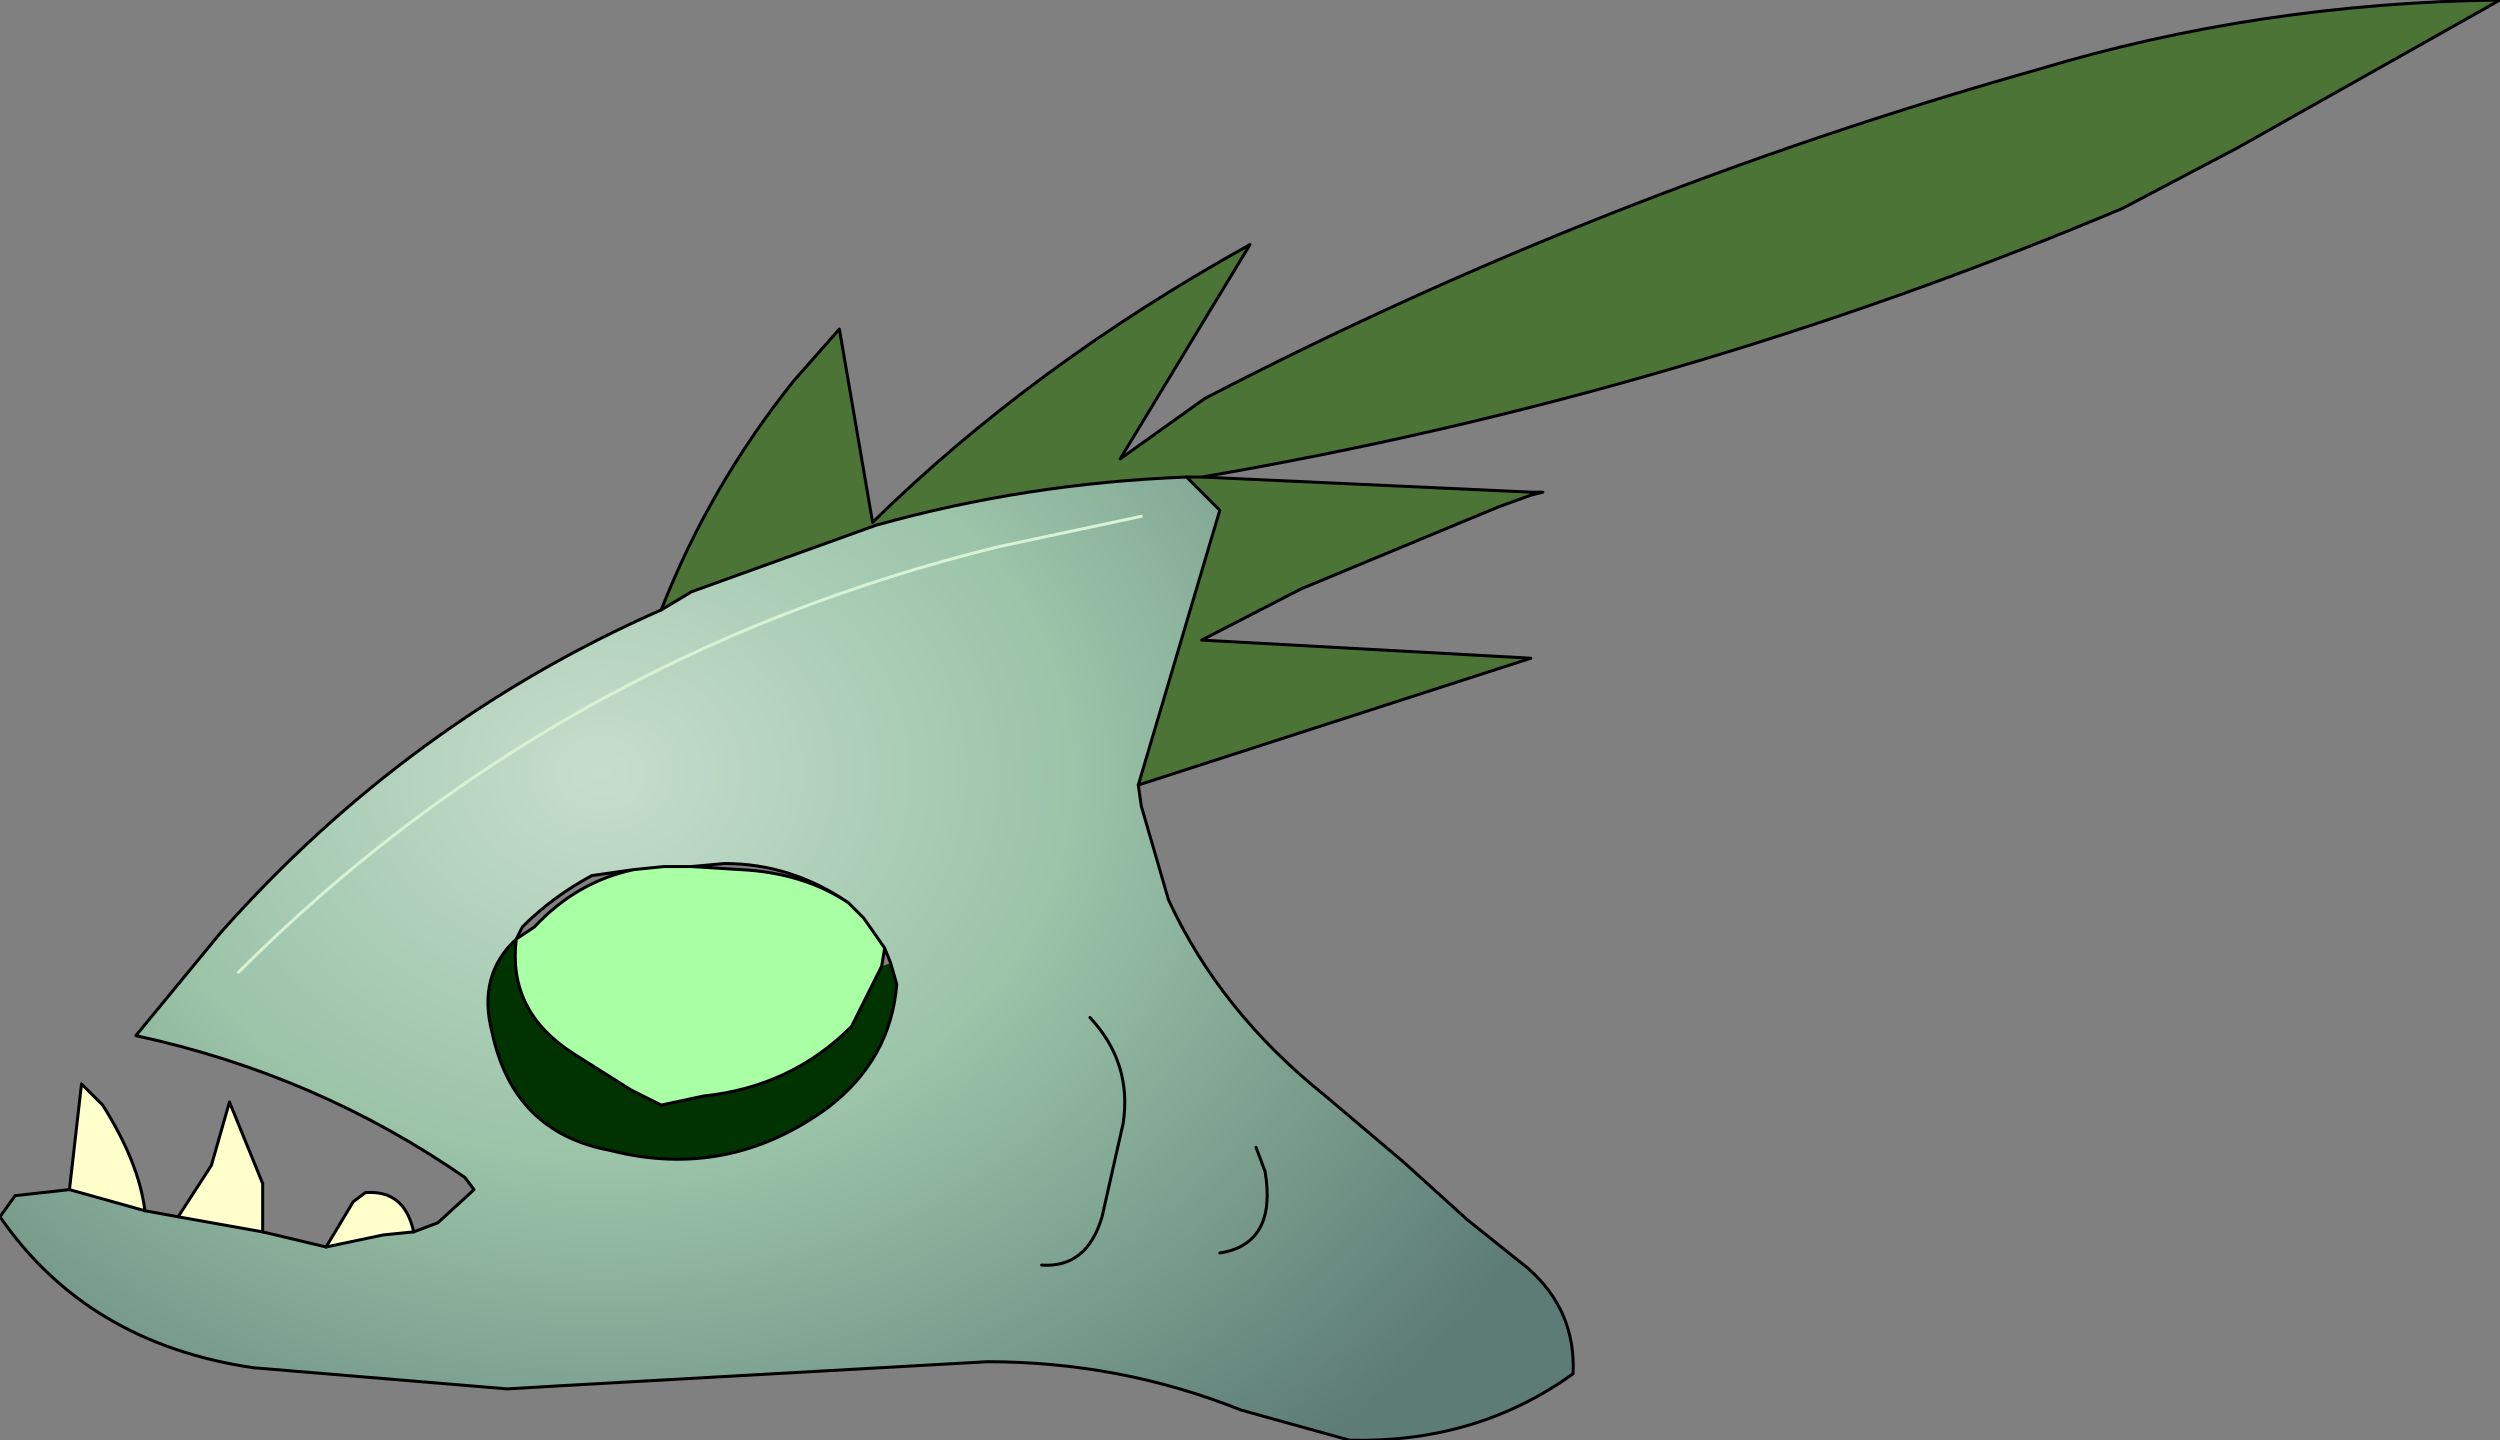 <?xml version="1.0" encoding="UTF-8" standalone="no"?>
<svg xmlns:xlink="http://www.w3.org/1999/xlink" height="23.85px" width="41.4px" xmlns="http://www.w3.org/2000/svg">
  <rect width="100%" height="100%" fill="#808080" stroke="none"/>
  <g transform="matrix(1.0, 0.0, 0.0, 1.0, 0.0, 0.0)">
    <path d="M10.95 10.1 Q11.75 8.05 13.15 6.3 L13.9 5.45 14.45 8.65 Q17.1 6.05 20.7 4.05 L18.55 7.6 19.95 6.6 Q26.5 3.2 33.75 1.15 37.4 0.05 41.4 0.0 L37.05 2.45 35.15 3.45 Q27.8 6.55 19.9 7.9 L25.35 8.15 25.35 8.2 24.8 8.4 21.55 9.75 19.9 10.6 25.35 10.9 18.85 13.0 20.2 8.45 19.65 7.9 Q17.0 8.0 14.5 8.7 L11.45 9.8 10.95 10.1 M19.9 7.9 L19.65 7.9 19.9 7.9" fill="#4d7437" fill-rule="evenodd" stroke="none"/>
    <path d="M8.55 15.55 Q8.4 16.75 9.5 17.45 L10.45 18.05 10.95 18.3 11.65 18.15 Q13.1 18.0 14.1 17.0 L14.6 16.0 14.75 15.95 14.85 16.3 Q14.75 17.55 13.7 18.35 12.05 19.55 10.1 19.05 8.5 18.75 8.15 17.1 7.9 16.15 8.55 15.55" fill="#003300" fill-rule="evenodd" stroke="none"/>
    <path d="M14.6 16.0 L14.1 17.0 Q13.1 18.0 11.65 18.15 L10.95 18.3 10.45 18.05 9.5 17.45 Q8.4 16.75 8.55 15.55 L8.85 15.35 Q9.55 14.6 10.5 14.4 L11.0 14.35 11.45 14.35 12.25 14.4 Q13.3 14.45 14.05 14.95 L14.3 15.2 14.65 15.7 14.6 16.0" fill="#a9ffa4" fill-rule="evenodd" stroke="none"/>
    <path d="M18.85 13.0 L18.9 13.35 19.35 14.9 Q20.2 16.75 21.95 18.15 L23.25 19.25 24.3 20.2 25.3 21.0 Q26.1 21.7 26.05 22.75 24.45 23.9 22.35 23.85 L20.55 23.35 Q18.55 22.55 16.35 22.55 L9.25 22.95 8.4 23.0 4.2 22.65 Q1.45 22.25 0.0 20.15 L0.25 19.8 1.15 19.7 2.4 20.05 2.95 20.15 4.35 20.4 5.4 20.65 6.35 20.45 6.85 20.4 7.25 20.25 7.85 19.7 7.7 19.5 Q5.25 17.8 2.25 17.15 L3.65 15.45 Q6.75 11.95 10.95 10.1 L11.45 9.8 14.5 8.7 Q17.0 8.0 19.65 7.9 L20.2 8.45 18.85 13.0 M20.8 19.0 L20.95 19.4 Q21.15 20.6 20.2 20.75 21.15 20.6 20.95 19.4 L20.8 19.0 M18.9 8.55 L16.55 9.05 Q9.2 10.85 3.95 16.1 9.2 10.85 16.55 9.05 L18.9 8.55 M8.55 15.55 Q7.9 16.15 8.15 17.1 8.5 18.75 10.1 19.05 12.05 19.55 13.7 18.35 14.75 17.55 14.85 16.3 L14.75 15.95 14.65 15.7 14.3 15.2 14.05 14.95 Q13.1 14.3 12.0 14.3 L11.45 14.35 11.0 14.35 10.5 14.4 9.8 14.5 Q9.15 14.85 8.65 15.35 L8.55 15.55 M18.05 16.85 Q18.75 17.6 18.6 18.6 L18.25 20.15 Q18.0 21.0 17.25 20.95 18.0 21.0 18.25 20.15 L18.6 18.6 Q18.75 17.6 18.05 16.85" fill="url(#gradient0)" fill-rule="evenodd" stroke="none"/>
    <path d="M1.15 19.7 L1.35 17.95 1.7 18.3 Q2.3 19.25 2.4 20.05 L1.15 19.7 M2.95 20.15 L3.5 19.3 3.8 18.25 4.35 19.6 4.35 20.4 2.95 20.15 M5.4 20.65 L5.85 19.9 6.05 19.75 Q6.7 19.7 6.85 20.4 L6.35 20.45 5.4 20.65" fill="#ffffcc" fill-rule="evenodd" stroke="none"/>
    <path d="M10.95 10.1 Q11.75 8.05 13.15 6.3 L13.9 5.45 14.45 8.65 Q17.1 6.05 20.7 4.05 L18.55 7.6 19.95 6.6 Q26.5 3.2 33.75 1.15 37.4 0.05 41.4 0.0 L37.05 2.45 35.15 3.45 Q27.8 6.55 19.9 7.9 L25.35 8.15 25.55 8.15 25.35 8.2 24.8 8.4 21.55 9.75 19.9 10.6 25.35 10.9 18.85 13.0 M1.15 19.7 L1.35 17.95 1.7 18.3 Q2.3 19.25 2.4 20.05 M2.95 20.15 L3.5 19.3 3.8 18.25 4.35 19.6 4.35 20.4 M5.4 20.65 L5.85 19.9 6.05 19.75 Q6.7 19.7 6.85 20.4 M19.65 7.9 L19.9 7.9 M14.6 16.0 L14.1 17.0 Q13.1 18.0 11.65 18.15 L10.95 18.3 10.45 18.05 9.5 17.45 Q8.4 16.75 8.55 15.55 7.9 16.15 8.15 17.1 8.5 18.75 10.1 19.05 12.05 19.55 13.7 18.35 14.75 17.55 14.85 16.3 L14.75 15.95 14.65 15.7 14.3 15.2 14.05 14.95 Q13.3 14.45 12.25 14.4 L11.45 14.35 11.0 14.35 10.5 14.4 Q9.55 14.6 8.85 15.35 L8.55 15.55 8.65 15.35 Q9.15 14.85 9.8 14.5 L10.5 14.4 M14.6 16.0 L14.65 15.7 M14.05 14.95 Q13.1 14.3 12.0 14.3 L11.45 14.35" fill="none" stroke="#000000" stroke-linecap="round" stroke-linejoin="round" stroke-width="0.05"/>
    <path d="M18.85 13.0 L18.9 13.35 19.35 14.9 Q20.2 16.75 21.95 18.15 L23.25 19.25 24.3 20.2 25.3 21.0 Q26.1 21.7 26.05 22.75 24.45 23.9 22.35 23.85 L20.55 23.35 Q18.55 22.55 16.35 22.55 L9.25 22.95 8.4 23.0 4.2 22.65 Q1.45 22.25 0.0 20.15 L0.25 19.8 1.15 19.7 2.4 20.05 2.95 20.15 4.35 20.4 5.4 20.65 6.35 20.45 6.85 20.4 7.25 20.25 7.85 19.7 7.7 19.5 Q5.25 17.8 2.25 17.15 L3.65 15.45 Q6.75 11.95 10.95 10.1 L11.45 9.8 14.5 8.7 Q17.0 8.0 19.65 7.9 L20.2 8.45 18.85 13.0 M20.2 20.75 Q21.15 20.6 20.95 19.4 L20.8 19.0 M17.25 20.95 Q18.0 21.0 18.25 20.15 L18.6 18.6 Q18.75 17.6 18.05 16.85" fill="none" stroke="#000000" stroke-linecap="round" stroke-linejoin="round" stroke-width="0.05"/>
    <path d="M3.95 16.1 Q9.2 10.85 16.55 9.05 L18.9 8.55" fill="none" stroke="#d7f3d3" stroke-linecap="round" stroke-linejoin="round" stroke-width="0.05"/>
  </g>
  <defs>
    <radialGradient cx="0" cy="0" gradientTransform="matrix(0.022, 0.0, 0.0, 0.018, 9.95, 12.8)" gradientUnits="userSpaceOnUse" id="gradient0" r="819.2" spreadMethod="pad">
      <stop offset="0.0" stop-color="#c6ddcd"/>
      <stop offset="0.431" stop-color="#9bc4a9"/>
      <stop offset="1.0" stop-color="#5d7c76"/>
    </radialGradient>
  </defs>
</svg>
